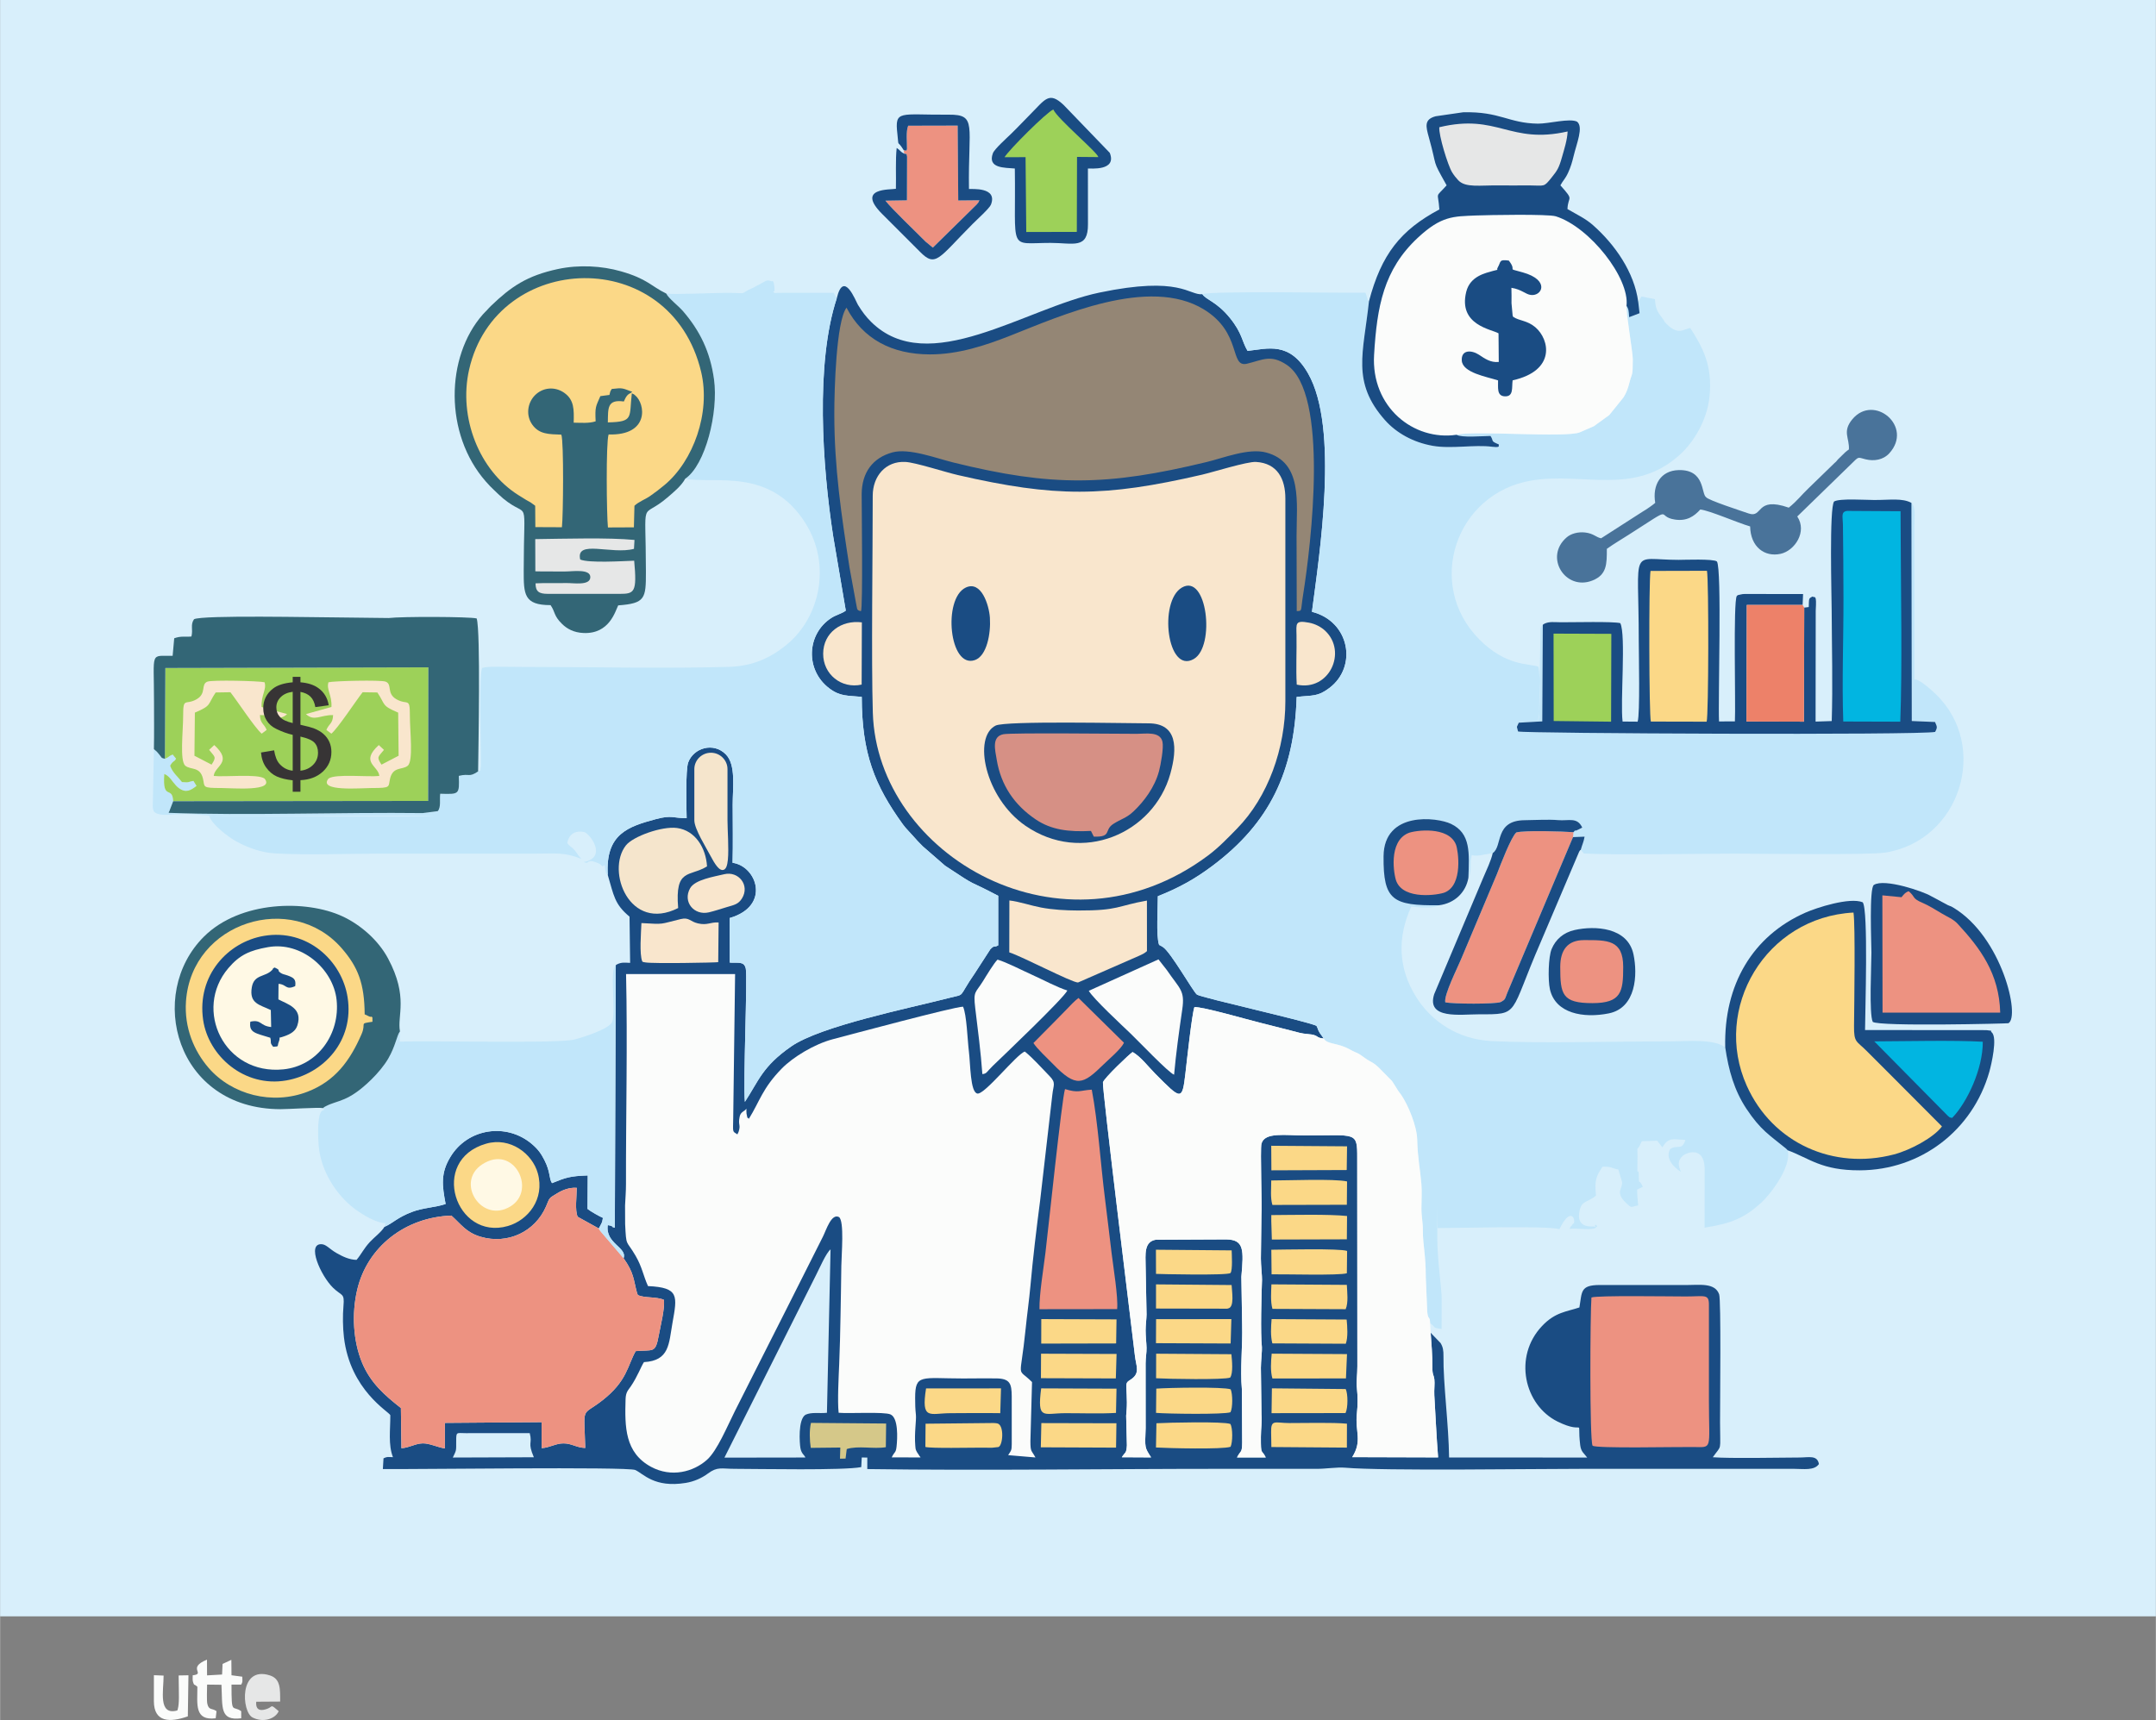 <?xml version="1.0" encoding="UTF-8"?>
<!DOCTYPE svg PUBLIC "-//W3C//DTD SVG 1.1//EN" "http://www.w3.org/Graphics/SVG/1.1/DTD/svg11.dtd">
<!-- Creator: CorelDRAW X7 -->
<svg xmlns="http://www.w3.org/2000/svg" xml:space="preserve" width="5in" height="3.99in" version="1.1" style="shape-rendering:geometricPrecision; text-rendering:geometricPrecision; image-rendering:optimizeQuality; fill-rule:evenodd; clip-rule:evenodd"
viewBox="0 0 109193 87146"
 xmlns:xlink="http://www.w3.org/1999/xlink">
 <rect x="0" y="0" width="109193" height="87146" fill="#808080" stroke="none"/>
 <defs>
  <style type="text/css">
   <![CDATA[
    .str0 {stroke:#F5E5CC;stroke-width:151.666}
    .fil11 {fill:#01B5E1}
    .fil1 {fill:#1A4C83}
    .fil6 {fill:#336676}
    .fil13 {fill:#49739A}
    .fil5 {fill:#948675}
    .fil9 {fill:#9DD159}
    .fil2 {fill:#C1E6FA}
    .fil17 {fill:#D5C889}
    .fil10 {fill:#D69085}
    .fil0 {fill:#D8EFFB}
    .fil15 {fill:#E6E7E7}
    .fil14 {fill:#ED8169}
    .fil7 {fill:#ED9281}
    .fil16 {fill:#F5E5CC}
    .fil3 {fill:#F9E6CD}
    .fil8 {fill:#FBD887}
    .fil4 {fill:#FBFCFB}
    .fil12 {fill:#FFF9E5}
    .fil18 {fill:#373435;fill-rule:nonzero}
   ]]>
  </style>
 </defs>
 <g id="Layer_x0020_1">
  <g id="_1228245200">
   <polygon class="fil0" points="0,81894 109193,81894 109193,0 0,0 "/>
   <path class="fil1" d="M42378 15112c-1086,3296 -735,8481 -181,12063l638 3763c-184,146 -490,212 -741,376 -1236,806 -1330,2625 -97,3561 558,423 937,361 1647,432 2,2860 649,4480 2084,6463 159,220 333,375 511,581 164,189 310,346 494,527l1130 983c1799,1196 996,630 2693,1527l0 2511c-242,131 -172,-38 -402,201l-779 1205c-908,1310 -420,1028 -1328,1262 -2007,517 -6490,1416 -7982,2455 -1463,1019 -1636,1733 -2341,2805 -97,-933 140,-6297 45,-6752 -84,-397 -412,-270 -811,-305l-5 -2257c2104,-613 1373,-2631 147,-2799 27,-974 6,-1972 6,-2949 0,-860 175,-2011 -348,-2544 -625,-636 -1640,-328 -1907,415 -136,378 -88,2291 -77,2816 -686,9 -731,-175 -1568,52 -1388,377 -2554,741 -2427,2828 309,1043 336,1476 1102,2111l30 2342c-291,-11 -424,-40 -658,72l-69 44 -48 13301c-285,-62 42,-62 -359,-130 -130,943 1004,1132 801,1675 540,761 500,1091 679,1747l44 120c341,166 919,70 1320,243 57,435 -174,1330 -261,1809 -170,930 -277,707 -1168,791 -417,739 -428,1518 -1704,2508 -1065,827 -911,196 -850,2397 -442,-11 -680,-231 -1102,-231 -398,-1 -680,213 -1107,241l-2 -1317 -4898 37 1 1295c-379,-58 -785,-266 -1128,-257 -381,10 -650,216 -1075,246l-27 -2037c-830,-651 -1551,-1284 -1973,-2313 -436,-1063 -532,-2449 -238,-3688 509,-2153 2416,-3667 4769,-3749 493,440 747,857 1479,1072 1382,407 2763,-264 3312,-1529 203,-468 107,-391 566,-671 277,-169 616,-304 992,-278 -1,423 -102,1149 48,1467l1071 593c142,-289 166,-260 207,-538 -144,-58 -630,-329 -780,-454l11 -1696c-892,32 -1098,101 -1811,390 -164,-254 -64,-541 -384,-1170 -170,-335 -335,-560 -643,-820 -1283,-1081 -3239,-793 -4119,662 -499,823 -422,1436 -242,2385 -509,176 -1135,185 -1704,402 -762,291 -957,567 -1394,755 -148,257 -532,543 -735,764 -330,359 -425,610 -679,910 -368,-6 -708,-171 -1021,-350 -337,-193 -509,-425 -733,-443 -798,-65 -64,1594 566,2208 446,433 585,247 526,917 -43,494 -35,1093 23,1586 316,2695 2288,3773 2350,3952 3,741 -114,1491 134,2126 -268,-4 -270,-37 -479,58l-33 545c1469,19 12399,-128 12785,47 411,187 964,914 2554,655 434,-71 815,-246 1130,-479 480,-355 673,-236 1343,-235 1255,2 5514,88 6420,-88l24 -487 282 5 -1 582c5912,83 12187,-14 18171,-12l4586 1c470,1 1041,-93 1438,-59 2004,171 9517,57 12102,58l10628 0c501,1 1041,99 1277,-242 -81,-468 -510,-333 -985,-331 -1162,5 -3444,55 -4390,-14 475,-672 367,-230 367,-1766 -1,-1036 58,-6200 -46,-6491 -214,-595 -981,-468 -1682,-468l-4372 -2c-993,5 -886,345 -1024,1138 -649,219 -1222,231 -1891,939 -1471,1553 -904,4005 781,4840 1494,739 967,-331 1151,1198 42,345 201,417 353,627l-6995 -1c-16,-1625 -303,-3788 -284,-5131 4,-292 -25,-469 -148,-670l-500 -518c39,538 90,1171 86,1705 -4,463 66,390 101,658 27,206 -19,530 -3,795 63,1047 109,2106 192,3155l-4351 -13c529,-840 134,-1288 237,-2207 47,-415 47,-876 1,-1292 -38,-344 23,-668 23,-1101l-7 -10555c5,-1362 -48,-1143 -2641,-1143 -990,0 -2052,-188 -2209,420 -72,278 37,3267 -1,3569l-28 2247c-1,325 64,910 57,1078 -28,736 -84,2716 -6,3414 15,136 -51,744 -51,1044l30 2370c34,353 -29,729 -30,1124 -3,993 29,597 248,1048l-1459 -1c201,-390 254,-197 263,-752l-15 -2700c-94,-1022 42,-2177 13,-3277l-39 -2425c118,-1355 148,-1883 -772,-1892l-3565 16c-606,104 -516,762 -512,1322l47 2468c-4,235 -46,508 -47,804 0,320 41,631 47,884 6,226 -47,502 -48,789l2 3278c-40,1026 -55,959 277,1483l-1485 -8c178,-278 232,-174 258,-602l-37 -1500c19,-248 38,-419 37,-682 0,-271 -20,-518 -29,-773 -10,-285 85,-272 286,-423 411,-309 210,-650 151,-1149 -144,-1223 -1672,-13639 -1621,-13864 47,-205 1350,-1445 1503,-1538 419,241 774,723 1144,1096 1315,1324 1368,1403 1532,-24 77,-664 325,-2976 454,-3347 426,-25 2674,632 3313,787 553,134 1061,275 1615,411 313,77 473,142 826,168 582,44 366,196 797,222 -62,-96 -148,-190 -206,-285 -108,-177 -76,-197 -158,-348 -218,-182 -5852,-1435 -6060,-1591 -185,-139 -1326,-2152 -1720,-2407 -48,-30 -75,-43 -147,-87 -12,-8 -44,-8 -53,-35 -155,-458 -56,-1872 -59,-2455 1088,-428 1904,-891 2768,-1539 2889,-2165 4145,-4768 4263,-8557 819,-94 1055,1 1657,-453 1437,-1085 1032,-3377 -883,-3860 382,-2924 1384,-9310 -195,-12076 -940,-1648 -2062,-1251 -3065,-1144 -285,-464 -259,-885 -895,-1670 -672,-828 -1196,-907 -1395,-1201 -684,68 -1094,-945 -5219,-82 -3772,788 -8662,4355 -11562,1480 -259,-258 -447,-507 -664,-860 -108,-176 -724,-1811 -1073,-333z"/>
   <path class="fil2" d="M60896 14907c199,294 723,373 1395,1201 636,785 610,1206 895,1670 1003,-107 2125,-504 3065,1144 1579,2766 577,9152 195,12076 1915,483 2320,2775 883,3860 -602,454 -838,359 -1657,453 -118,3789 -1374,6392 -4263,8557 -864,648 -1680,1111 -2768,1539 3,583 -96,1997 59,2455 9,27 41,27 53,35 72,44 99,57 147,87 394,255 1535,2268 1720,2407 208,156 5842,1409 6060,1591 82,151 50,171 158,348 58,95 144,189 206,285 165,313 676,200 1307,549 476,264 303,91 782,444 313,230 371,166 724,509l610 618c13,16 52,63 65,79l279 446c9,14 22,31 32,45 22,32 121,162 122,165 368,539 794,1591 812,2257 25,978 148,1484 214,2271 31,367 1,845 1,1224 1,465 76,673 74,1163 -3,686 148,1185 147,2330l74 1752c46,453 129,162 145,577 347,233 60,218 581,291 0,-534 3,-1068 3,-1602 -1,-398 -222,-1977 -221,-2983 0,-550 0,-1099 0,-1649l15 1120c1044,6 5529,-129 6173,56 494,-1020 749,-629 746,-425 -4,223 -3,53 -102,211 -113,181 -12,-74 -132,199 389,-57 1122,107 1348,-71 -232,-311 286,29 -88,-46 -98,-20 -878,112 -774,-674 90,-685 389,-499 853,-895 -86,-781 16,-993 333,-1466 522,0 408,72 800,146 1,2 177,584 184,621 62,333 -391,516 221,1087 303,283 208,174 598,111 0,-1 -56,-563 -55,-800 102,-47 199,-99 290,-146 -214,-474 -198,2 -208,-650 0,-8 3,-27 2,-33 -49,-310 -82,254 -66,-482 26,-1247 -100,-391 221,-1143l778 -26 266 337c306,-534 559,-404 1165,-375 -181,570 -406,207 -775,466 -261,457 187,937 546,1144 -134,-306 -181,-548 82,-794 190,-178 1079,-528 1122,605l-3 3023c1359,-210 2013,-492 2857,-1252 458,-412 1583,-1856 1342,-2673 -13,-17 -10,-30 -86,-91 -833,-678 -1284,-937 -1989,-1999 -626,-942 -908,-1960 -1079,-3119 -583,-447 -1912,-305 -2792,-305 -2660,0 -6670,108 -9031,-13 -1744,-89 -3062,-1020 -3813,-2204 -960,-1512 -967,-3080 -264,-4618 439,64 1184,104 1405,-61 -2343,26 -2832,-243 -2812,-2481 20,-2301 2701,-1985 3417,-1643 1014,485 923,1481 881,2736 46,-79 45,-40 85,-213 28,-126 24,-164 28,-291 8,-322 -11,-325 58,-658 200,107 725,-44 1061,-94 514,-339 73,-1658 1630,-1666 504,-3 1197,-47 1672,-4 550,48 975,-170 1233,378l-201 104c-17,8 -40,17 -58,25 -209,101 5,-108 -186,105l-23 249 586 -23c-50,294 -119,385 -193,669l157 185c1688,89 5696,7 7644,7 1307,0 6789,78 7618,-53 3801,-600 5309,-5378 2562,-8029 -196,-189 -874,-808 -1081,-737l0 -7789c0,-455 85,-919 -151,-1164l17 11052 1177 50c95,231 142,252 6,502 -676,171 -20838,81 -21126,-22 -72,-332 -89,-141 37,-445l1190 -67 27 -4894c-129,79 -123,199 -122,517l-68 4149c-32,172 -18,107 -59,189 126,-430 132,-2285 22,-2733 -464,-164 -1640,-13 -3000,-1392 -2747,-2787 -1185,-7394 2645,-8037 2641,-443 5214,811 7550,-1333 651,-598 1348,-1681 1477,-2924 161,-1557 -348,-2502 -978,-3475 -372,84 -625,372 -1196,-201 -150,-150 -59,-76 -187,-254 -57,-81 -37,-46 -95,-125 -221,-304 -271,-420 -312,-879l-683 -133 -159 278 66 567 -527 201c-25,-349 -23,-403 -134,-575 -36,301 319,2372 318,2701 -3,941 -27,614 -186,1248 -116,460 -283,682 -295,703l-702 871c-11,9 -27,23 -39,33l-747 541c-15,8 -35,16 -50,23l-660 286c-688,295 -5441,-102 -6245,128 229,155 1333,64 1715,58 181,266 -10,244 361,404 16,7 45,17 59,23l0 104c0,0 -6,61 -333,18 -896,-119 -2069,119 -3011,-48 -973,-171 -1832,-639 -2420,-1302 -1708,-1929 -1090,-3398 -811,-6015 -122,-130 -21,-11 -156,-382 -6,-14 -11,-41 -23,-59 -635,26 -7921,-106 -8259,77z"/>
   <path class="fil3" d="M44199 25114c0,2998 -76,8302 5,10993 216,7252 9629,12723 16978,7240 550,-410 1017,-903 1471,-1367 1572,-1606 2448,-4068 2447,-6456l0 -10264c0,-983 -393,-1792 -1490,-1856 -443,-25 -2179,518 -2735,647 -4935,1142 -7445,1148 -12356,20 -670,-154 -2153,-640 -2666,-667 -993,-53 -1654,716 -1654,1710z"/>
   <path class="fil2" d="M33737 14871c135,262 616,618 861,903 844,985 1367,2034 1562,3449 230,1665 -433,4341 -1456,5030 1444,292 4308,-614 6101,2278 1312,2116 696,4732 -911,6087 -832,701 -1761,1135 -2983,1170 -3051,88 -7264,3 -10486,3 -877,0 -1695,-41 -1995,45 -180,51 -78,3895 -78,4601 -1,34 -2,362 -3,367 -68,413 65,150 -138,280 -485,327 -425,87 -979,227 35,960 25,929 -941,905 -39,287 51,672 -123,881l-766 99c-4099,-50 -9019,135 -12865,-13 8,-25 23,-85 29,-73 6,11 20,-52 28,-70l172 -445c-36,-823 -554,22 -450,-1384 156,86 101,44 223,150 140,123 309,422 514,570 367,266 603,111 896,-112l-158 -254c-288,43 -170,98 -579,59 -196,-256 -475,-469 -600,-824 137,-269 219,-185 298,-364l-169 -207c-241,95 -144,113 -395,217 -220,-60 -120,-23 -284,-215 -142,-165 -100,-136 -273,-277l-58 2961c5,29 11,46 16,72 6,26 15,51 20,71 52,214 522,242 750,226 314,-23 534,-40 874,-40 673,1 1181,108 1819,104 1423,-9 10208,70 10774,-19l-11393 9c126,440 996,1087 1372,1293 562,308 1248,572 2011,611 1668,87 3552,9 5244,9l7862 0c1107,0 1478,-83 2365,266 -204,-207 -163,-220 -331,-423 -172,-208 -225,-167 -387,-379 138,-752 843,-571 900,-542 302,154 1115,1267 -64,1504 307,135 118,-157 570,-6 489,163 272,312 488,152 5,31 30,252 38,278 56,187 -2,103 120,231 -127,-2087 1039,-2451 2427,-2828 837,-227 882,-43 1568,-52 -11,-525 -59,-2438 77,-2816 267,-743 1282,-1051 1907,-415 523,533 348,1684 348,2544 0,977 21,1975 -6,2949 1226,168 1957,2186 -147,2799l5 2257c399,35 727,-92 811,305 95,455 -142,5819 -45,6752 705,-1072 878,-1786 2341,-2805 1492,-1039 5975,-1938 7982,-2455 908,-234 420,48 1328,-1262l779 -1205c230,-239 160,-70 402,-201l0 -2511c-1697,-897 -894,-331 -2693,-1527l-1130 -983c-184,-181 -330,-338 -494,-527 -178,-206 -352,-361 -511,-581 -1435,-1983 -2082,-3603 -2084,-6463 -710,-71 -1089,-9 -1647,-432 -1233,-936 -1139,-2755 97,-3561 251,-164 557,-230 741,-376l-638 -3763c-554,-3582 -905,-8767 181,-12063 -14,-20 -36,-70 -42,-58l-115 -221 -2858 6c-112,-3 -121,46 -200,-62 63,-91 65,122 61,-218l-37 -215c-5,-22 -13,-51 -24,-76 -24,-10 -59,-45 -75,-21 -16,23 -53,-16 -75,-18 -138,-13 21,-39 -210,-7l-627 339c-908,399 -100,276 -1414,277 -631,0 -2670,96 -3025,33z"/>
   <path class="fil4" d="M32816 65161c1592,73 1483,501 1238,1876 -185,1043 -144,1905 -1442,1976 -140,204 -320,716 -662,1222 -144,213 -259,293 -270,662 -42,1399 -39,2704 1295,3424 1024,551 2144,257 2834,-363 515,-464 1022,-1692 1404,-2454 898,-1791 1712,-3381 2569,-5085l1897 -3768c162,-323 425,-1190 811,-987 279,195 125,1927 119,2469 -8,850 -27,1700 -41,2550 -12,792 -36,1648 -67,2427 -26,644 -95,1876 -28,2470 521,49 2306,-62 2628,84 403,182 352,1210 305,1637 -37,331 -105,238 -244,538l1458 5c-11,-21 -30,-68 -36,-56 -7,12 -28,-40 -36,-53 -3,-4 -97,-144 -98,-145 -88,-164 -78,-151 -96,-353 -54,-623 62,-1278 32,-1558 -34,-310 -38,-537 -38,-851 0,-1229 306,-987 2425,-986 556,0 1124,-12 1678,-4 697,10 786,257 789,917l1 2410c-8,313 -9,299 -182,562l1383 117c-209,-387 -253,-254 -256,-827l82 -2994c-803,-803 -599,19 -325,-2687 76,-754 178,-1456 244,-2186 127,-1417 310,-2929 491,-4320l618 -5358c52,-504 203,-603 -146,-958 -428,-435 -815,-887 -1247,-1236 -425,139 -2033,2193 -2402,2128 -366,-63 -350,-1490 -432,-2145 -69,-545 -109,-1861 -296,-2257 -475,10 -5708,1416 -6605,1652 -916,242 -2002,895 -2582,1489 -977,1001 -1106,1648 -1660,2541 -125,-154 -34,119 -119,-264 -9,-42 -6,-196 -6,-250 -105,150 -289,150 -342,404 -94,455 72,380 -56,774l-59 124c-264,-170 -222,-68 -211,-840l95 -7282 -5523 0c79,3475 -10,7126 -4,10631 1,399 -32,721 -47,1097l4 937c59,1197 47,777 527,1604 340,587 382,985 631,1540z"/>
   <path class="fil4" d="M72460 67528l-28 -484c-16,-415 -99,-124 -145,-577l-74 -1752c1,-1145 -150,-1644 -147,-2330 2,-490 -73,-698 -74,-1163 0,-379 30,-857 -1,-1224 -66,-787 -189,-1293 -214,-2271 -18,-666 -444,-1718 -812,-2257 -1,-3 -100,-133 -122,-165 -10,-14 -23,-31 -32,-45l-279 -446c-13,-16 -52,-63 -65,-79l-610 -618c-353,-343 -411,-279 -724,-509 -479,-353 -306,-180 -782,-444 -631,-349 -1142,-236 -1307,-549 -431,-26 -215,-178 -797,-222 -353,-26 -513,-91 -826,-168 -554,-136 -1062,-277 -1615,-411 -639,-155 -2887,-812 -3313,-787 -129,371 -377,2683 -454,3347 -164,1427 -217,1348 -1532,24 -370,-373 -725,-855 -1144,-1096 -153,93 -1456,1333 -1503,1538 -51,225 1477,12641 1621,13864 59,499 260,840 -151,1149 -201,151 -296,138 -286,423 9,255 29,502 29,773 1,263 -18,434 -37,682l37 1500c-26,428 -80,324 -258,602l1485 8c-332,-524 -317,-457 -277,-1483l-2 -3278c1,-287 54,-563 48,-789 -6,-253 -47,-564 -47,-884 1,-296 43,-569 47,-804l-47 -2468c-4,-560 -94,-1218 512,-1322l3565 -16c920,9 890,537 772,1892l39 2425c29,1100 -107,2255 -13,3277l15 2700c-9,555 -62,362 -263,752l1459 1c-219,-451 -251,-55 -248,-1048 1,-395 64,-771 30,-1124l-30 -2370c0,-300 66,-908 51,-1044 -78,-698 -22,-2678 6,-3414 7,-168 -58,-753 -57,-1078l28 -2247c38,-302 -71,-3291 1,-3569 157,-608 1219,-420 2209,-420 2593,0 2646,-219 2641,1143l7 10555c0,433 -61,757 -23,1101 46,416 46,877 -1,1292 -103,919 292,1367 -237,2207l4351 13c-83,-1049 -129,-2108 -192,-3155 -16,-265 30,-589 3,-795 -35,-268 -105,-195 -101,-658 4,-534 -47,-1167 -86,-1705z"/>
   <path class="fil5" d="M47098 17956c-1929,-4 -3396,-774 -4227,-2367 -526,703 -618,4187 -618,5376 0,2758 360,5126 770,7791l328 1790c74,313 12,375 253,419 102,-164 34,-5338 35,-5923 6,-1103 559,-1848 1562,-2122 838,-229 2228,303 3081,513 5016,1241 7824,1186 12824,-22 878,-213 2137,-722 3025,-483 1855,499 1535,2549 1536,4225l9 3809c295,-15 187,30 320,-808 414,-2598 1329,-10244 -834,-11674 -813,-537 -1208,-243 -2004,-52 -898,215 -233,-1557 -2187,-2752 -2780,-1700 -7271,333 -9818,1336 -1243,489 -2615,947 -4055,944z"/>
   <path class="fil6" d="M34704 24253c1023,-689 1686,-3365 1456,-5030 -195,-1415 -718,-2464 -1562,-3449 -245,-285 -726,-641 -861,-903 -780,-376 -937,-736 -2290,-1124 -974,-279 -2129,-343 -3187,-118 -1582,338 -2386,900 -3385,1858 -124,119 -99,102 -212,223 -78,85 -130,128 -214,223 -1891,2147 -1960,6056 151,8462 178,203 247,271 427,443 97,93 312,303 457,422 1350,1111 1041,-321 1037,3640 -1,1207 3,1761 1360,1759 246,354 148,523 574,946 255,253 603,447 1098,467 1311,54 1605,-1103 1754,-1400 1367,-101 1407,-342 1404,-1700 -6,-3968 -310,-2567 1089,-3765 334,-287 698,-583 904,-954z"/>
   <path class="fil7" d="M31578 63747l-1155 -1352c-54,-66 -59,-72 -97,-152l-1071 -593c-150,-318 -49,-1044 -48,-1467 -376,-26 -715,109 -992,278 -459,280 -363,203 -566,671 -549,1265 -1930,1936 -3312,1529 -732,-215 -986,-632 -1479,-1072 -2353,82 -4260,1596 -4769,3749 -294,1239 -198,2625 238,3688 422,1029 1143,1662 1973,2313l27 2037c425,-30 694,-236 1075,-246 343,-9 749,199 1128,257l-1 -1295 4898 -37 2 1317c427,-28 709,-242 1107,-241 422,0 660,220 1102,231 -61,-2201 -215,-1570 850,-2397 1276,-990 1287,-1769 1704,-2508 891,-84 998,139 1168,-791 87,-479 318,-1374 261,-1809 -401,-173 -979,-77 -1320,-243l-44 -120c-179,-656 -139,-986 -679,-1747z"/>
   <path class="fil4" d="M73774 22029c804,-230 5557,167 6245,-128l660 -286c15,-7 35,-15 50,-23l747 -541c12,-10 28,-24 39,-33l702 -871c12,-21 179,-243 295,-703 159,-634 183,-307 186,-1248 1,-329 -354,-2400 -318,-2701 170,-1403 -1864,-3996 -3581,-4536 -388,-122 -3435,-67 -4038,-42 -1150,48 -1752,11 -2952,1128 -1732,1614 -2070,3482 -2216,5934 -157,2642 1997,4373 4181,4050z"/>
   <path class="fil1" d="M91382 30786l-15 5778 -2912 -8 16 -5905 2829 -1 23 -552 -2953 -4c-104,6 -110,2 -212,27 -295,71 -74,4 -192,75 -188,273 -52,5525 -96,6353l-804 4c-53,-1122 150,-7749 -108,-8105 -165,-143 -1662,-82 -1933,-82 -2519,0 -2025,-773 -2025,4101 0,660 71,3707 -57,4097l-762 -6c-124,-981 179,-4399 -116,-4986 -379,-93 -2359,-41 -3010,-44 -334,-2 -593,-49 -847,79l-68 48 -27 4894 -1190 67c-126,304 -109,113 -37,445 288,103 20450,193 21126,22 136,-250 89,-271 -6,-502l-1177 -50 -17 -11052c-465,-252 -1066,-145 -1887,-146 -439,0 -1746,-91 -2030,75 -250,308 -127,4753 -123,5530 8,1841 60,3761 3,5595l-818 27 7 -5623c51,-862 -36,-631 -169,-712 -185,104 -172,69 -184,532l-229 29z"/>
   <path class="fil1" d="M87380 53067c171,1159 453,2177 1079,3119 705,1062 1156,1321 1989,1999 76,61 73,74 86,91 1122,415 1717,1027 3663,1020 3091,-10 5718,-2029 6561,-4995 102,-361 423,-1736 122,-1992 -127,-129 153,-55 -274,-116l-6144 -5c3,-875 174,-6116 -119,-6473 -660,-270 -2333,274 -2899,524 -2677,1180 -4143,3656 -4064,6828z"/>
   <path class="fil2" d="M20253 52257c-155,180 -219,735 -597,1384 -208,357 -541,749 -850,1052 -1187,1164 -1696,1036 -2295,1348 -118,61 -76,35 -153,103 141,164 -35,32 -131,238 -165,358 -124,1313 -87,1709 115,1238 883,2454 1816,3154 188,142 540,369 762,479 145,71 273,125 395,168 573,203 422,-94 354,267 437,-188 632,-464 1394,-755 569,-217 1195,-226 1704,-402 -180,-949 -257,-1562 242,-2385 880,-1455 2836,-1743 4119,-662 308,260 473,485 643,820 320,629 220,916 384,1170 713,-289 919,-358 1811,-390l-11 1696c150,125 636,396 780,454 -41,278 -65,249 -207,538 38,80 43,86 97,152l1155 1352c203,-543 -931,-732 -801,-1675 401,68 74,68 359,130l48 -13301c-326,204 10,2285 -173,2856 -123,384 -1602,832 -1923,912 -871,218 -7369,40 -8851,109l16 -521z"/>
   <path class="fil8" d="M27102 25624l8 1083 1346 6c66,-565 101,-4335 -29,-4691 -640,-23 -1117,-17 -1466,-499 -340,-470 -255,-1105 127,-1494 395,-401 1006,-463 1485,-127 513,359 495,862 479,1513 364,3 774,44 1112,-68 -35,-742 5,-736 239,-1276l461 -62c64,-224 7,-120 117,-302 578,-68 534,-37 1038,145 -121,111 -210,72 -346,319l-52 110c-7,14 -15,42 -28,60 -857,-118 -796,349 -811,1060 1329,-28 1073,-243 1215,-1474 186,102 19,-16 161,97 533,422 743,2054 -1337,1988 -141,410 -100,4107 -34,4712l1315 -6 28 -1094c218,-207 567,-332 794,-494 297,-212 464,-334 739,-565 1443,-1208 2338,-3644 1845,-5723 -1539,-6478 -10388,-6149 -11753,-115 -548,2421 509,5105 2487,6352 172,109 223,141 401,249 107,65 156,85 233,131l226 165z"/>
   <path class="fil6" d="M16358 56144c77,-68 35,-42 153,-103 599,-312 1108,-184 2295,-1348 309,-303 642,-695 850,-1052 378,-649 442,-1204 597,-1384 -153,-795 444,-1733 -603,-3694 -501,-939 -1408,-1718 -2314,-2137 -1843,-852 -5175,-795 -7010,1027 -2937,2915 -1440,8732 3868,8745 414,1 1942,-102 2164,-54z"/>
   <path class="fil9" d="M8346 38446c251,-104 154,-122 395,-217l169 207c-79,179 -161,95 -298,364 125,355 404,568 600,824 409,39 291,-16 579,-59l158 254c-293,223 -529,378 -896,112 -205,-148 -374,-447 -514,-570 -122,-106 -67,-64 -223,-150 -104,1406 414,561 450,1384l12915 -15 11 -6768 -13323 33 -23 4601z"/>
   <path class="fil8" d="M98357 57071l-2839 -2849c-313,-312 -664,-664 -982,-982 -507,-509 -641,-403 -632,-1263 12,-1161 70,-5092 -27,-5741 -4452,233 -7166,4857 -5406,8776 1310,2918 4401,4277 7450,3480 855,-223 2042,-875 2436,-1421z"/>
   <path class="fil6" d="M7789 37954c173,141 131,112 273,277 164,192 64,155 284,215l23 -4601 13323 -33 -11 6768 -12915 15 -172 445c-8,18 -22,81 -28,70 -6,-12 -21,48 -29,73 3846,148 8766,-37 12865,13l766 -99c174,-209 84,-594 123,-881 966,24 976,55 941,-905 554,-140 494,100 979,-227 13,-1179 131,-7076 -72,-7750 -371,-93 -3806,-102 -4456,-21l-2649 -31c-954,0 -6827,-129 -7214,93 -194,287 -39,507 -130,874 -362,33 -511,-38 -872,89l-80 890c-1161,20 -944,-282 -944,2296 0,807 12,1625 -5,2430z"/>
   <path class="fil8" d="M18860 51769l-4 -230c-159,-78 2,21 -159,-38l-232 -108c-10,-1567 -340,-2397 -1153,-3337 -2530,-2925 -7616,-1355 -7898,2678 -94,1343 412,2516 1136,3360 1186,1381 3244,1908 5021,1219 1400,-542 2149,-1566 2736,-2917 256,-588 -155,-522 553,-627z"/>
   <path class="fil1" d="M69334 15271c-279,2617 -897,4086 811,6015 588,663 1447,1131 2420,1302 942,167 2115,-71 3011,48 327,43 333,-18 333,-18l0 -104c-14,-6 -43,-16 -59,-23 -371,-160 -180,-138 -361,-404 -382,6 -1486,97 -1715,-58 -2184,323 -4338,-1408 -4181,-4050 146,-2452 484,-4320 2216,-5934 1200,-1117 1802,-1080 2952,-1128 603,-25 3650,-80 4038,42 1717,540 3751,3133 3581,4536 111,172 109,226 134,575l527 -201 -66 -567c-197,-1510 -1187,-2920 -2298,-3899 -375,-331 -786,-519 -1288,-810 26,-691 367,-394 -358,-1202 138,-259 246,-320 396,-652 130,-287 199,-524 269,-815 160,-670 514,-1487 180,-1759 -368,-189 -1443,107 -1985,100 -1493,-21 -1912,-623 -3788,-576l-1386 201c-595,157 -505,506 -345,1082 448,1604 125,1039 866,2364 7,13 21,36 30,55 -608,683 -434,257 -367,1220 -1960,1046 -2935,2262 -3567,4660z"/>
   <path class="fil1" d="M50426 36762c-1169,578 -543,3653 1499,5069 2853,1979 6505,409 7350,-2634 354,-1273 375,-2548 -1111,-2548 -1093,0 -7232,-138 -7738,113z"/>
   <path class="fil7" d="M80603 65739c-64,813 -97,7226 57,7507 157,152 4259,58 5094,69 1010,13 800,168 800,-2340l0 -4877c0,-550 -216,-411 -1165,-411 -829,0 -4498,-60 -4786,52z"/>
   <path class="fil1" d="M13359 47418c-1821,309 -3401,2003 -3076,4256 264,1825 2081,3438 4211,3068 1878,-326 3449,-2000 3107,-4207 -286,-1851 -2032,-3492 -4242,-3117z"/>
   <path class="fil1" d="M94852 51774c328,245 6842,85 6871,69 611,-334 -332,-4376 -2781,-5851 -181,-109 -96,-46 -288,-134l-854 -458c-390,-235 -2351,-906 -2890,-565 -246,155 -125,2967 -125,3428 0,654 -126,3104 67,3511z"/>
   <path class="fil10" d="M55252 42100l145 289c936,30 503,-331 986,-642 405,-260 667,-297 1027,-638 534,-506 1074,-1224 1292,-2045 85,-320 244,-1187 171,-1490 -127,-528 -839,-394 -1292,-394 -912,1 -6353,-62 -6766,21 -603,121 -418,793 -334,1299 212,1278 883,2283 1980,3021 780,525 1664,638 2791,579z"/>
   <path class="fil11" d="M93369 30283c5,2069 -82,4241 -10,6273l2888 9c104,-2751 30,-6570 21,-9267l-7 -1396 -2713 -16c-318,45 -212,298 -206,682 17,1231 24,2484 27,3715z"/>
   <path class="fil12" d="M13569 47988c-925,164 -1438,393 -2007,1062 -1795,2107 -207,5431 2782,5131 1751,-176 2882,-1805 2699,-3519 -168,-1570 -1785,-2974 -3474,-2674z"/>
   <path class="fil7" d="M52645 66332l3934 -5c59,-597 -196,-2139 -278,-2815 -114,-938 -219,-1844 -338,-2785 -225,-1765 -349,-3833 -669,-5518 -615,38 -667,183 -1355,-29 -163,500 -852,7147 -993,8304 -98,801 -314,2082 -301,2848z"/>
   <path class="fil7" d="M96308 45458l-969 -94 9 5941 5960 2c-50,-1984 -1015,-3269 -2156,-4502 -225,-243 -505,-340 -838,-543 -264,-161 -656,-397 -916,-507 -591,-250 -357,-291 -726,-601 -102,45 -99,36 -173,96 -11,8 -27,23 -38,33 -11,11 -26,28 -37,39 -12,12 -27,31 -38,42l-78 94z"/>
   <path class="fil1" d="M51397 8538c63,4283 -374,3769 1816,3769 1148,0 1897,337 1888,-949 -6,-940 4,-1880 -2,-2820 123,-11 1482,141 1106,-795l-2338 -2426c-741,-698 -927,-288 -1696,484 -341,342 -582,608 -975,990 -231,225 -832,760 -912,977 -280,769 596,724 1113,770z"/>
   <path class="fil7" d="M79670 42413l23 -249c-541,-41 -2450,-101 -2894,12 -262,223 -807,1653 -986,2116l-1812 4304c-160,397 -880,1814 -802,2187 386,89 2527,97 2809,-12 249,-134 205,-149 335,-473l3327 -7885z"/>
   <path class="fil13" d="M93644 22772c-69,47 -122,88 -186,144l-368 359c-128,146 -60,88 -177,187l-1332 1294c-356,340 -550,616 -982,965 -1701,-594 -1294,552 -2032,295 -367,-128 -2058,-673 -2159,-828 -250,-180 -46,-1400 -1382,-1370 -920,21 -1344,759 -1192,1660 -84,80 -460,347 -629,439l-2111 1356c-263,-51 -376,-242 -808,-293 -366,-43 -723,61 -936,245 -1167,1004 -56,2733 1307,2186 727,-291 728,-828 726,-1603 345,-249 779,-503 1106,-714 2458,-1578 1314,-929 2339,-770 605,94 977,-165 1289,-509 470,48 1900,679 2524,857 20,1043 738,1566 1545,1388 711,-156 1360,-1118 842,-1892l2881 -2803c247,-246 230,-176 591,-91 416,99 882,32 1189,-306 1240,-1361 -778,-3033 -1868,-1729 -527,631 -142,949 -177,1533z"/>
   <path class="fil0" d="M36687 73853l4101 -6c-47,-133 -198,-180 -251,-477 -42,-234 -131,-1455 258,-1691 317,-144 681,-55 1085,-98l183 -8280c-227,179 -564,970 -739,1309l-4637 9243z"/>
   <path class="fil8" d="M83613 36559l2826 6c100,-304 112,-7155 16,-7645l-2859 7c-92,485 -77,7344 17,7632z"/>
   <path class="fil3" d="M51116 48253c644,203 3156,1525 3481,1527l3088 -1351c188,-85 288,-133 405,-239l-2 -2561c-1517,268 -1421,511 -3492,503 -639,-3 -1274,-38 -1873,-151 -499,-94 -1127,-307 -1602,-358l-5 2630z"/>
   <polygon class="fil14" points="91382,30786 91300,30650 88471,30651 88455,36556 91367,36564 "/>
   <path class="fil1" d="M79761 47118c-583,128 -976,487 -1176,970 -160,387 -193,1547 -85,2032 278,1237 1707,1481 2983,1224 1391,-281 1465,-1972 1250,-2989 -293,-1388 -1966,-1459 -2972,-1237z"/>
   <path class="fil15" d="M72898 6446c-38,402 435,1936 644,2277 96,158 198,284 313,408 370,397 1103,247 2070,264 507,9 1021,-4 1529,-1 800,4 723,109 1133,-401 280,-349 367,-472 522,-1023 112,-395 269,-877 288,-1309 -2946,666 -3533,-927 -6499,-215z"/>
   <path class="fil1" d="M72885 45866c786,-98 1355,-647 1486,-1388 42,-1255 133,-2251 -881,-2736 -716,-342 -3397,-658 -3417,1643 -20,2238 469,2507 2812,2481z"/>
   <path class="fil1" d="M75897 16889l12 1450c-426,42 -711,-175 -1001,-364 -387,-252 -907,-260 -872,293 38,617 1260,820 1837,1004 13,335 -87,794 346,809 458,15 338,-455 393,-811 2193,-489 1879,-2069 1149,-2690 -416,-353 -806,-315 -1124,-528 -11,-19 -22,-71 -25,-61l-58 -630c4,-261 2,-518 -5,-779 522,81 709,329 988,363 567,68 976,-755 -412,-1144 -902,-253 -242,-1 -707,-599 -510,-68 -388,49 -553,335 -127,221 157,71 -258,192 -366,107 -1150,256 -1347,1060 -413,1692 1298,1893 1637,2100z"/>
   <path class="fil9" d="M50876 7964l1064 -1 36 3792 2561 -6 10 -3799 1081 9c-50,-246 -2082,-1946 -2282,-2412 -339,137 -2240,2036 -2470,2417z"/>
   <path class="fil7" d="M45766 7606l28 179c173,45 92,-37 144,150l-6 2214 -1091 18c358,454 1491,1525 2029,2071l374 308 2216 -2179c148,-188 25,4 143,-220l-1073 10 -28 -3794 -2508 6c-124,309 -53,844 -60,1202 -95,76 84,78 -168,35z"/>
   <path class="fil8" d="M24619 57945c-2909,834 -1547,4931 1096,4174 1019,-292 1886,-1359 1519,-2678 -275,-990 -1394,-1846 -2615,-1496z"/>
   <path class="fil1" d="M75603 43222c-79,377 -329,891 -482,1253l-2482 5894c-414,1296 1345,1021 2267,1022 2096,2 1513,55 3124,-3650l1951 -4589c70,-109 28,-59 82,-93 74,-284 143,-375 193,-669l-586 23 -3327 7885c-130,324 -86,339 -335,473 -282,109 -2423,101 -2809,12 -78,-373 642,-1790 802,-2187l1812 -4304c179,-463 724,-1893 986,-2116 444,-113 2353,-53 2894,-12 191,-213 -23,-4 186,-105 18,-8 41,-17 58,-25l201 -104c-258,-548 -683,-330 -1233,-378 -475,-43 -1168,1 -1672,4 -1557,8 -1116,1327 -1630,1666z"/>
   <path class="fil4" d="M55143 50200c223,396 1672,1741 2119,2168 353,336 1932,1995 2202,2083 95,-1069 257,-2241 413,-3304 144,-976 -119,-1026 -780,-1997l-424 -542 -3530 1592z"/>
   <path class="fil4" d="M49752 54420c233,-20 207,-107 533,-421 481,-463 3590,-3422 3772,-3814 -493,-150 -1280,-568 -1760,-783 -488,-218 -1334,-655 -1777,-782 -186,185 -569,819 -735,1089 -381,619 -500,480 -394,1368 131,1088 283,2231 361,3343z"/>
   <path class="fil16" d="M34344 46007c-170,-2043 572,-1559 1462,-2111 -54,-926 -588,-1820 -1524,-1945 -756,-101 -2226,425 -2586,883 -1015,1293 181,4421 2648,3173z"/>
   <polygon class="fil9" points="78691,36531 81599,36565 81611,32114 78684,32103 "/>
   <path class="fil11" d="M98875 56640c759,-784 1562,-2491 1550,-3859 -1462,-83 -3823,-25 -5495,-18l3730 3778c160,109 -1,54 215,99z"/>
   <path class="fil1" d="M45766 7606c252,43 73,41 168,-35 7,-358 -64,-893 60,-1202l2508 -6 28 3794 1073 -10c-118,224 5,32 -143,220l-2216 2179 -374 -308c-538,-546 -1671,-1617 -2029,-2071l1091 -18 6 -2214c-52,-187 29,-105 -144,-150 -231,-114 -159,-144 -381,-289 -69,596 -22,1432 -40,2069 -260,57 -2058,-74 -684,1288l1893 1893c815,837 953,331 2685,-1407 204,-205 849,-786 920,-971 354,-912 -989,-776 -1113,-793 -49,-3227 427,-3777 -1028,-3765 -2488,20 -2738,-263 -2598,975 86,762 -37,240 318,821z"/>
   <path class="fil15" d="M27110 28947c511,15 1005,1 1499,8 364,5 1310,-158 1285,302 -24,427 -851,277 -1213,284 -516,11 -1051,-12 -1561,15 -1,429 192,529 608,532l3647 1c757,-1 890,-74 741,-1680 -623,22 -2290,126 -2733,-60 -243,-1028 1587,-236 2723,-541l26 -451c-1326,-128 -3545,-60 -5027,-42l5 1632z"/>
   <path class="fil7" d="M52339 52846c194,304 695,760 984,1058 1190,1231 1520,1050 2571,24 291,-285 880,-775 1032,-1095l-2305 -2270c-211,159 -423,394 -585,560 -173,177 -355,365 -576,589 -335,338 -759,763 -1121,1134z"/>
   <path class="fil3" d="M9271 36252c0,814 -185,2309 113,2548 272,218 740,29 888,640 108,442 -76,486 938,486 534,0 2733,196 2184,-478 -340,-255 -2030,-69 -2574,-134 42,-516 993,-683 26,-1565l-260 244c283,364 395,337 124,748l-867 -451 22 -2184c872,-370 628,-395 1054,-1021l746 -12c358,458 1250,1819 1584,2099l251 -189c-122,-318 -327,-308 -339,-752 624,-16 964,342 1375,-52l-1291 -359c-29,-623 265,-875 151,-1252 -265,-69 -2644,-126 -2893,-33 -356,133 -30,597 -550,893 -570,325 -682,-132 -682,824z"/>
   <path class="fil7" d="M71329 42208c-1035,430 -729,2144 -607,2445 389,965 2146,689 2451,565 945,-384 678,-2144 570,-2419 -378,-965 -2087,-727 -2414,-591z"/>
   <path class="fil7" d="M79023 48991c0,1393 96,1836 1634,1834 1463,-2 1555,-576 1555,-1834 0,-1381 -797,-1361 -1992,-1359 -820,2 -1197,497 -1197,1359z"/>
   <path class="fil3" d="M32483 46769c-18,498 -109,1567 41,1939 94,51 -78,13 171,55 400,67 3519,11 3678,-14l20 -2013c-432,-21 -568,160 -1051,48 -396,-92 -439,-320 -864,-219 -1108,265 -780,272 -1995,204z"/>
   <path class="fil1" d="M59853 29773c-1180,699 -743,4393 608,3616 1105,-636 674,-4376 -608,-3616z"/>
   <path class="fil1" d="M48904 29773c-1168,568 -828,4124 471,3670 601,-210 812,-1334 759,-2144 -41,-636 -436,-1911 -1230,-1526z"/>
   <path class="fil1" d="M13711 51175l18 861c-585,-61 -473,-394 -1055,-272 -84,570 268,579 1011,815 68,258 -45,228 146,457 332,-20 184,-7 287,-260 128,-315 -156,-115 306,-283 293,-107 536,-244 631,-535 287,-882 -490,-1072 -960,-1323l7 -786c408,15 351,338 845,114 51,-349 -78,-427 -385,-539 -163,-59 -252,-57 -369,-143 -203,-148 70,-96 -289,-262 -177,100 -12,6 -130,131 -346,365 -909,206 -1024,867 -145,834 396,886 961,1158z"/>
   <path class="fil12" d="M24709 58839c-1742,749 -558,2954 868,2418 1668,-627 660,-3075 -868,-2418z"/>
   <path class="fil3" d="M43638 34686l11 -3153c-1025,-132 -1955,510 -1960,1588 -5,1038 917,1793 1949,1565z"/>
   <path class="fil3" d="M65676 34687c1645,358 2573,-1665 1440,-2729 -195,-183 -491,-349 -822,-410 -708,-131 -640,41 -630,625 15,824 -34,1699 12,2514z"/>
   <path class="fil8" d="M58549 71585c573,49 3448,90 3771,-32 118,-225 114,-924 10,-1161 -376,-135 -3165,-81 -3768,-35l-13 1228z"/>
   <path class="fil17" d="M41061 73358l1496 -16 -16 564 282 -5 60 -483c578,-184 1361,10 1980,-94l15 -1199 -3807 -32c-88,361 -70,897 -10,1265z"/>
   <path class="fil8" d="M58546 73339c649,38 3382,104 3779,-36 108,-229 116,-942 -11,-1156 -356,-135 -3145,-70 -3745,-36l-23 1228z"/>
   <path class="fil8" d="M58552 69831c574,36 3453,88 3752,-34 157,-225 97,-851 62,-1184l-3811 -26 -3 1244z"/>
   <path class="fil8" d="M64402 64565c673,-11 3431,68 3813,-54l12 -1131c-369,-135 -3222,-66 -3838,-61l13 1246z"/>
   <path class="fil8" d="M56521 71587l26 -1228 -3816 -15c-208,1623 107,1261 1210,1257 832,-3 1761,35 2580,-14z"/>
   <path class="fil8" d="M50659 71600l38 -1256 -3797 2c-257,1635 193,1260 1218,1255 844,-4 1697,-14 2541,-1z"/>
   <path class="fil8" d="M64443 61050l3771 -9 11 -1182c-651,-146 -3023,-47 -3841,-49 5,403 -55,859 59,1240z"/>
   <path class="fil8" d="M64445 66316l3709 16c145,-334 76,-863 59,-1233l-3820 -25c-11,405 -55,858 52,1242z"/>
   <path class="fil8" d="M64444 69843l3725 -4 53 -1232 -3814 -22c-39,379 -73,899 36,1258z"/>
   <path class="fil8" d="M64387 61876l28 927 3799 -11 11 -1182c-955,-98 -2756,-52 -3837,-47l-1 313z"/>
   <path class="fil8" d="M46866 73312c319,79 2265,34 2853,35 169,0 349,7 515,5l327 -35c235,-63 314,-1132 -59,-1200 -75,-13 -118,-15 -195,-18l-3431 35 -10 1178z"/>
   <polygon class="fil8" points="52719,69828 56513,69840 56550,68600 52725,68587 "/>
   <path class="fil8" d="M64379 72577l12 739 3825 29 4 -1212c-733,-70 -2093,-29 -2923,-32 -733,-2 -933,-207 -918,476z"/>
   <path class="fil8" d="M64400 71600l3746 -5c131,-261 126,-979 11,-1217l-3739 -36 -18 1258z"/>
   <path class="fil8" d="M58548 64543c114,10 3633,88 3769,-43 122,-117 66,-980 63,-1148l-3836 -33 4 1224z"/>
   <path class="fil8" d="M64440 68064l3720 18c121,-314 78,-884 44,-1226l-3801 -22c-33,396 -60,850 37,1230z"/>
   <path class="fil0" d="M23101 73014c0,527 13,443 -171,834l4104 -14c-336,-792 -59,-647 -208,-1222l-3240 1c-477,-1 -484,-88 -485,401z"/>
   <polygon class="fil8" points="52713,73330 56524,73346 56543,72112 52740,72103 "/>
   <polygon class="fil8" points="64392,59296 68208,59281 68225,58080 64384,58052 "/>
   <polygon class="fil8" points="52734,68075 56528,68067 56548,66848 52737,66834 "/>
   <polygon class="fil8" points="58546,68054 62328,68070 62365,66834 58552,66837 "/>
   <path class="fil8" d="M58548 66299l3608 7c20,-4 41,-11 58,-16 317,-76 176,-867 163,-1182l-3829 -33 0 1224z"/>
   <path class="fil3" d="M36674 44294c-506,123 -1475,271 -1722,705 -397,698 203,1398 944,1227 269,-62 643,-185 908,-265 383,-114 588,-143 775,-446 410,-665 -180,-1396 -905,-1221z"/>
   <path class="fil4" d="M9755 84880c0,103 -15,246 16,342 69,210 36,68 220,240 1,883 -161,1730 928,1597l42 -360c-228,-169 -384,-27 -466,-373 -37,-161 -12,-769 -12,-974l728 9c59,1154 -95,1833 1001,1698l-1 -360c-447,-320 -489,222 -491,-1348l492 1c84,-158 57,-146 55,-400l-547 -73 -7 -781 -445 207 -25 537 -761 43 -4 -797c-1045,431 -39,719 -723,792z"/>
   <path class="fil15" d="M14110 86699c-439,-384 -285,-235 -564,-127 -253,97 -621,161 -573,-352l1211 -8c-1,-629 30,-1148 -518,-1325 -1580,-511 -1438,1848 -880,2132 549,278 1157,66 1324,-320z"/>
   <path class="fil4" d="M7788 86190c1,1080 808,1091 1720,772l31 -2082 -496 9c10,1040 39,1388 -46,1713 -5,16 -12,41 -22,61 -983,268 -695,-991 -694,-1767l-492 -20 -1 1314z"/>
  </g>
  <path class="fil3" d="M20755 36252c0,814 185,2309 -112,2548 -272,218 -740,29 -889,640 -107,442 77,486 -938,486 -533,0 -2732,196 -2184,-478 341,-255 2031,-69 2575,-134 -43,-516 -993,-683 -27,-1565l261 244c-283,364 -396,337 -124,748l867 -451 -22 -2184c-873,-370 -628,-395 -1055,-1021l-746 -12c-358,458 -1249,1819 -1583,2099l-252 -189c123,-318 328,-308 339,-752 -623,-16 -963,342 -1374,-52l1291 -359c29,-623 -265,-875 -152,-1252 265,-69 2644,-126 2894,-33 356,133 30,597 549,893 570,325 682,-132 682,824z"/>
  <path class="fil18" d="M14820 40114l0 -579c-330,-36 -599,-101 -806,-194 -208,-93 -386,-245 -537,-452 -151,-208 -237,-461 -262,-762l663 -111c51,312 142,541 273,687 185,206 409,321 669,345l0 -1816c-273,-61 -550,-162 -834,-302 -211,-101 -373,-244 -487,-426 -115,-183 -171,-389 -171,-620 0,-411 167,-745 500,-1000 222,-171 554,-276 992,-314l0 -277 392 0 0 277c383,31 687,131 912,297 288,210 461,499 520,867l-678 92c-39,-229 -121,-406 -245,-528 -123,-122 -293,-202 -509,-242l0 1666c333,75 553,133 661,173 206,79 373,176 502,290 131,113 230,248 301,404 69,156 104,326 104,508 0,400 -146,733 -437,1002 -292,267 -669,409 -1131,429l0 586 -392 0zm0 -5064c-256,34 -460,123 -607,270 -148,146 -222,318 -222,518 0,197 63,362 189,495 125,133 339,234 640,302l0 -1585zm392 3998c258,-27 470,-125 638,-293 167,-166 252,-373 252,-619 0,-210 -60,-378 -179,-506 -119,-127 -357,-230 -711,-310l0 1728z"/>
  <path class="fil16 str0" d="M36003 38214l0 0c421,0 764,340 764,756l0 2589c0,1017 298,3731 -740,1729 -192,-371 -788,-1313 -788,-1729l0 -2589c0,-416 344,-756 764,-756z"/>
 </g>
</svg>
